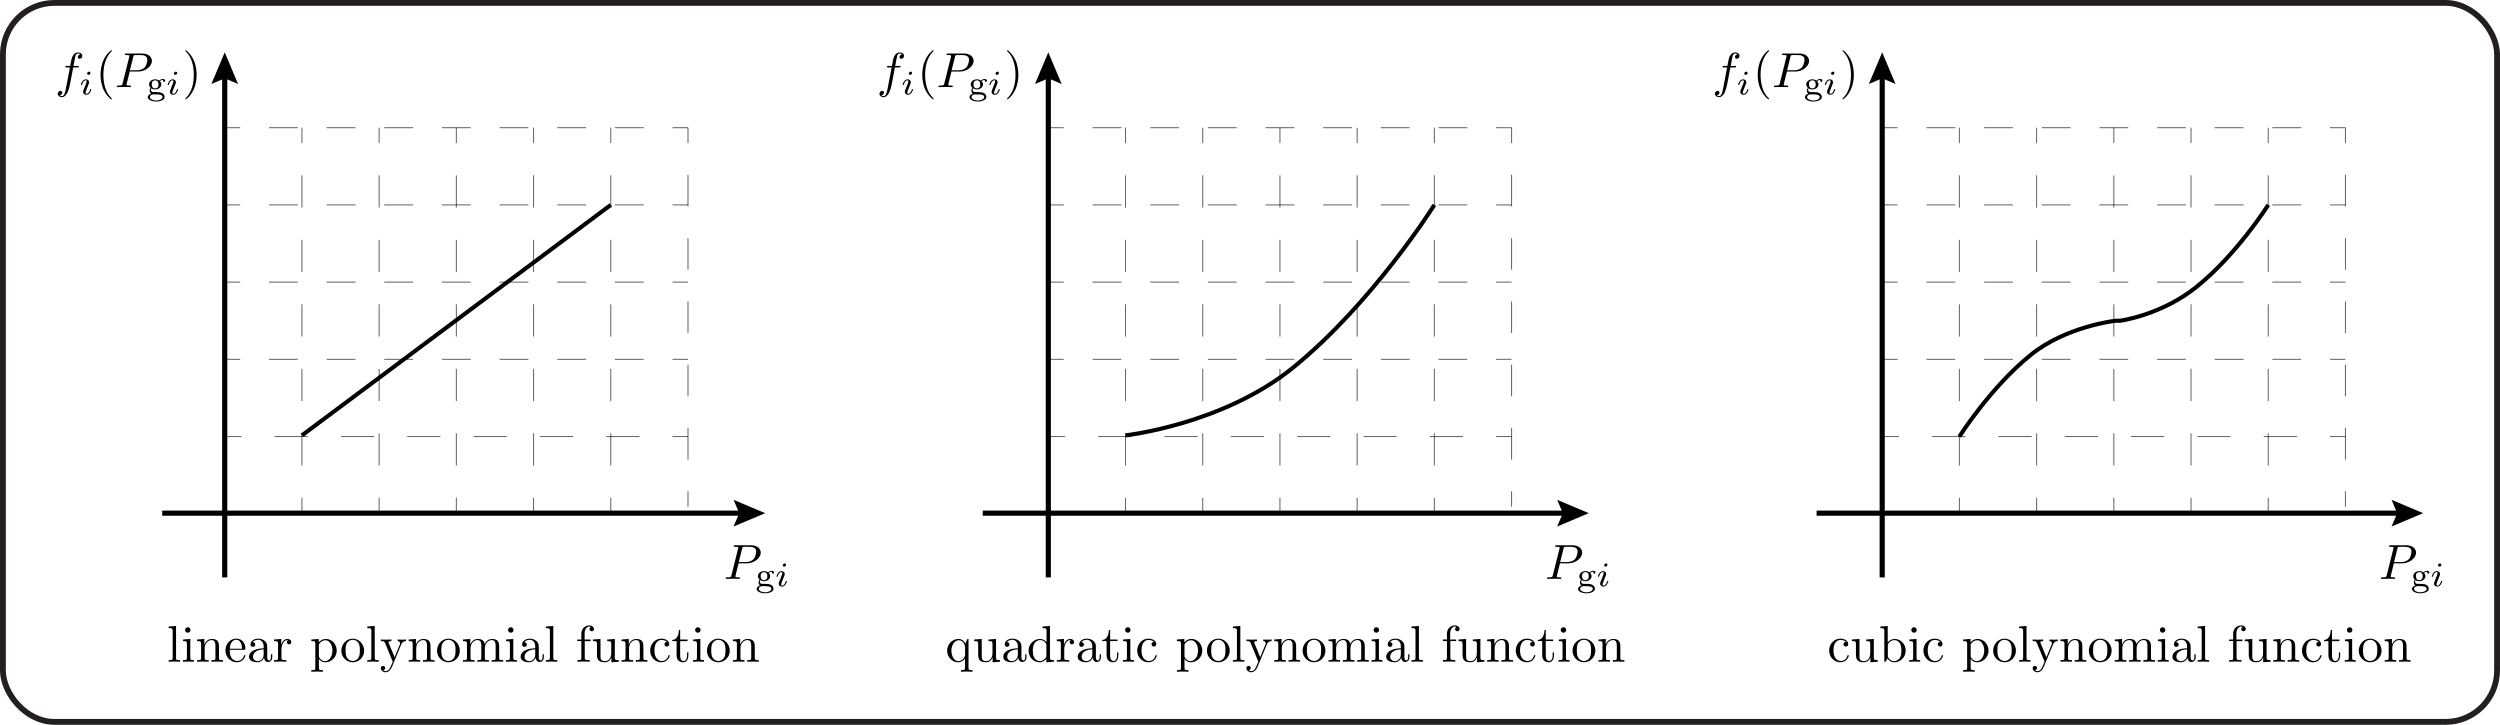 <?xml version="1.0" encoding="UTF-8"?>
<svg id="Layer_1" data-name="Layer 1" xmlns="http://www.w3.org/2000/svg" viewBox="0 0 242.84 70.405">
  <defs>
    <style>
      .cls-1 {
        stroke-dasharray: 0 0 2.8 2.8;
      }

      .cls-1, .cls-2, .cls-3, .cls-4, .cls-5, .cls-6, .cls-7, .cls-8, .cls-9, .cls-10, .cls-11, .cls-12, .cls-13 {
        fill: none;
      }

      .cls-1, .cls-2, .cls-3, .cls-4, .cls-6, .cls-7, .cls-8, .cls-9, .cls-10, .cls-11, .cls-12, .cls-13 {
        stroke: #000;
        stroke-miterlimit: 10;
      }

      .cls-1, .cls-2, .cls-4, .cls-6, .cls-7, .cls-8, .cls-9, .cls-10, .cls-11, .cls-12 {
        stroke-width: .1px;
      }

      .cls-14 {
        opacity: .6;
      }

      .cls-2 {
        stroke-dasharray: 0 0 2.8 2.8;
      }

      .cls-3 {
        stroke-width: .4px;
      }

      .cls-4 {
        stroke-dasharray: 0 0 2.8 2.8;
      }

      .cls-5 {
        stroke: #231f20;
        stroke-miterlimit: 2;
        stroke-width: .567px;
      }

      .cls-7 {
        stroke-dasharray: 0 0 3.132 3.132;
      }

      .cls-8 {
        stroke-dasharray: 0 0 3.221 3.221;
      }

      .cls-9 {
        stroke-dasharray: 0 0 3.074 3.074;
      }

      .cls-10 {
        stroke-dasharray: 0 0 3.131 3.131;
      }

      .cls-11 {
        stroke-dasharray: 0 0 3.131 3.131;
      }

      .cls-12 {
        stroke-dasharray: 0 0 2.8 2.8;
      }

      .cls-13 {
        stroke-width: .5px;
      }
    </style>
  </defs>
  <rect class="cls-5" x=".283" y=".283" width="242.273" height="69.838" rx="5" ry="5"/>
  <g>
    <line class="cls-13" x1="21.829" y1="56.088" x2="21.829" y2="7.175"/>
    <polygon points="23.125 8.158 21.829 7.607 20.532 8.158 21.829 5.085 23.125 8.158"/>
  </g>
  <g>
    <line class="cls-13" x1="15.758" y1="49.847" x2="72.239" y2="49.847"/>
    <polygon points="71.256 51.143 71.807 49.847 71.256 48.551 74.328 49.847 71.256 51.143"/>
  </g>
  <g class="cls-14">
    <g>
      <line class="cls-6" x1="21.828" y1="34.904" x2="23.328" y2="34.904"/>
      <line class="cls-12" x1="26.128" y1="34.904" x2="63.928" y2="34.904"/>
      <line class="cls-6" x1="65.328" y1="34.904" x2="66.828" y2="34.904"/>
    </g>
  </g>
  <g class="cls-14">
    <g>
      <line class="cls-6" x1="21.829" y1="19.904" x2="23.329" y2="19.904"/>
      <line class="cls-2" x1="26.129" y1="19.904" x2="63.928" y2="19.904"/>
      <line class="cls-6" x1="65.328" y1="19.904" x2="66.828" y2="19.904"/>
    </g>
  </g>
  <g class="cls-14">
    <g>
      <line class="cls-6" x1="21.957" y1="42.404" x2="23.457" y2="42.404"/>
      <line class="cls-8" x1="26.678" y1="42.404" x2="63.718" y2="42.404"/>
      <line class="cls-6" x1="65.328" y1="42.404" x2="66.828" y2="42.404"/>
    </g>
  </g>
  <g class="cls-14">
    <g>
      <line class="cls-6" x1="21.829" y1="27.404" x2="23.329" y2="27.404"/>
      <line class="cls-4" x1="26.129" y1="27.404" x2="63.928" y2="27.404"/>
      <line class="cls-6" x1="65.328" y1="27.404" x2="66.828" y2="27.404"/>
    </g>
  </g>
  <g class="cls-14">
    <g>
      <line class="cls-6" x1="21.829" y1="12.404" x2="23.329" y2="12.404"/>
      <line class="cls-2" x1="26.129" y1="12.404" x2="63.928" y2="12.404"/>
      <line class="cls-6" x1="65.328" y1="12.404" x2="66.828" y2="12.404"/>
    </g>
  </g>
  <g class="cls-14">
    <g>
      <line class="cls-6" x1="29.328" y1="49.848" x2="29.328" y2="48.348"/>
      <line class="cls-10" x1="29.328" y1="45.216" x2="29.328" y2="15.47"/>
      <line class="cls-6" x1="29.328" y1="13.904" x2="29.328" y2="12.404"/>
    </g>
  </g>
  <g class="cls-14">
    <g>
      <line class="cls-6" x1="36.828" y1="49.851" x2="36.828" y2="48.351"/>
      <line class="cls-7" x1="36.828" y1="45.219" x2="36.828" y2="15.47"/>
      <line class="cls-6" x1="36.828" y1="13.904" x2="36.828" y2="12.404"/>
    </g>
  </g>
  <g class="cls-14">
    <g>
      <line class="cls-6" x1="44.328" y1="49.848" x2="44.328" y2="48.348"/>
      <line class="cls-11" x1="44.328" y1="45.217" x2="44.328" y2="15.47"/>
      <line class="cls-6" x1="44.328" y1="13.904" x2="44.328" y2="12.404"/>
    </g>
  </g>
  <g class="cls-14">
    <g>
      <line class="cls-6" x1="51.828" y1="49.851" x2="51.828" y2="48.351"/>
      <line class="cls-7" x1="51.828" y1="45.219" x2="51.828" y2="15.47"/>
      <line class="cls-6" x1="51.828" y1="13.904" x2="51.828" y2="12.404"/>
    </g>
  </g>
  <g class="cls-14">
    <g>
      <line class="cls-6" x1="59.328" y1="49.851" x2="59.328" y2="48.351"/>
      <line class="cls-7" x1="59.328" y1="45.219" x2="59.328" y2="15.47"/>
      <line class="cls-6" x1="59.328" y1="13.904" x2="59.328" y2="12.404"/>
    </g>
  </g>
  <g class="cls-14">
    <g>
      <line class="cls-6" x1="66.828" y1="49.221" x2="66.828" y2="47.721"/>
      <line class="cls-9" x1="66.828" y1="44.647" x2="66.828" y2="15.441"/>
      <line class="cls-6" x1="66.828" y1="13.904" x2="66.828" y2="12.404"/>
    </g>
  </g>
  <g>
    <path d="m75.883,56.018c.084-.207.104-.257.104-.334,0-.09-.03-.117-.083-.117-.124,0-.271.12-.357.407-.011.037-.014.054-.061.054-.01,0-.057,0-.057-.043,0-.057.153-.511.484-.511.184,0,.317.127.317.284,0,.033-.01.073-.02.107-.014.04-.134.344-.164.424-.037.087-.073.177-.107.267-.029.074-.053.137-.053.214,0,.074.017.117.083.117.131,0,.277-.137.354-.404.014-.037.017-.057.063-.057.01,0,.054,0,.054.043,0,.05-.147.511-.481.511-.184,0-.317-.127-.317-.284,0-.057.017-.097.03-.141l.21-.538Zm.284-.976c-.09,0-.134-.07-.134-.127,0-.097.097-.184.188-.184.094,0,.134.073.134.127,0,.09-.091.184-.188.184Z"/>
    <path d="m73.804,56.489c0,.097.061.197.167.221.027.003.147.003.221.003.324,0,.521,0,.719.104.184.1.224.281.224.381,0,.268-.395.434-.818.434-.451,0-.819-.183-.819-.427,0-.174.174-.284.324-.334-.13-.097-.14-.254-.14-.297,0-.13.073-.241.1-.271-.094-.087-.16-.207-.16-.337,0-.261.251-.491.595-.491.147,0,.287.047.388.12.157-.144.338-.154.388-.154.134,0,.197.094.197.17,0,.077-.061.11-.107.11-.057,0-.106-.04-.106-.107,0-.053.017-.067.03-.08-.057,0-.188.003-.338.11.08.087.141.19.141.321,0,.261-.251.491-.595.491-.194,0-.314-.074-.364-.104-.021.027-.044.053-.044.137Zm.218.448c-.214.003-.321.147-.321.264,0,.174.265.331.615.331s.614-.154.614-.331c0-.264-.417-.264-.715-.264h-.193Zm.451-.698c.066-.087.066-.221.066-.274,0-.07,0-.391-.327-.391-.12,0-.211.06-.258.117-.066.087-.066.22-.066.274,0,.07,0,.391.327.391.12,0,.211-.061.258-.117Z"/>
    <path d="m71.447,55.914c-.005.029-.014.053-.014.082,0,.086.134.086.311.086.091,0,.134,0,.134.052,0,.096-.062.096-.096.096-.1,0-.206-.01-.311-.01-.1,0-.205-.004-.306-.004-.134,0-.473.014-.606.014-.014,0-.072,0-.072-.057,0-.091.053-.091.134-.091.377,0,.387-.038.435-.225l.64-2.564c.014-.058.019-.072.019-.091,0-.053-.029-.067-.105-.077-.058-.005-.144-.009-.206-.009-.095,0-.138,0-.138-.058,0-.091.052-.091.143-.091h1.548c.625,0,.94.354.94.721,0,.535-.664,1.032-1.342,1.032h-.812l-.296,1.194Zm.315-1.318h.673c.211,0,.497-.038.736-.253.186-.172.281-.583.281-.769,0-.33-.253-.458-.649-.458h-.458c-.206,0-.215.014-.259.181l-.324,1.299Z"/>
  </g>
  <line class="cls-3" x1="29.328" y1="42.291" x2="59.328" y2="19.904"/>
  <path class="cls-3" d="m139.328,19.904s-5.976,9.532-13.759,15.831c-6.804,5.506-16.241,6.556-16.241,6.556"/>
  <g>
    <line class="cls-13" x1="101.829" y1="56.088" x2="101.829" y2="7.175"/>
    <polygon points="103.125 8.158 101.829 7.607 100.532 8.158 101.829 5.085 103.125 8.158"/>
  </g>
  <g>
    <line class="cls-13" x1="95.459" y1="49.847" x2="152.239" y2="49.847"/>
    <polygon points="151.256 51.143 151.807 49.847 151.256 48.551 154.328 49.847 151.256 51.143"/>
  </g>
  <g class="cls-14">
    <g>
      <line class="cls-6" x1="101.828" y1="34.904" x2="103.328" y2="34.904"/>
      <line class="cls-12" x1="106.128" y1="34.904" x2="143.928" y2="34.904"/>
      <line class="cls-6" x1="145.328" y1="34.904" x2="146.828" y2="34.904"/>
    </g>
  </g>
  <g class="cls-14">
    <g>
      <line class="cls-6" x1="101.829" y1="19.904" x2="103.329" y2="19.904"/>
      <line class="cls-2" x1="106.129" y1="19.904" x2="143.928" y2="19.904"/>
      <line class="cls-6" x1="145.328" y1="19.904" x2="146.828" y2="19.904"/>
    </g>
  </g>
  <g class="cls-14">
    <g>
      <line class="cls-6" x1="101.957" y1="42.404" x2="103.457" y2="42.404"/>
      <line class="cls-8" x1="106.678" y1="42.404" x2="143.718" y2="42.404"/>
      <line class="cls-6" x1="145.328" y1="42.404" x2="146.828" y2="42.404"/>
    </g>
  </g>
  <g class="cls-14">
    <g>
      <line class="cls-6" x1="101.829" y1="27.404" x2="103.329" y2="27.404"/>
      <line class="cls-1" x1="106.129" y1="27.404" x2="143.928" y2="27.404"/>
      <line class="cls-6" x1="145.328" y1="27.404" x2="146.828" y2="27.404"/>
    </g>
  </g>
  <g class="cls-14">
    <g>
      <line class="cls-6" x1="101.829" y1="12.404" x2="103.329" y2="12.404"/>
      <line class="cls-2" x1="106.129" y1="12.404" x2="143.928" y2="12.404"/>
      <line class="cls-6" x1="145.328" y1="12.404" x2="146.828" y2="12.404"/>
    </g>
  </g>
  <g class="cls-14">
    <g>
      <line class="cls-6" x1="109.328" y1="49.848" x2="109.328" y2="48.348"/>
      <line class="cls-10" x1="109.328" y1="45.216" x2="109.328" y2="15.47"/>
      <line class="cls-6" x1="109.328" y1="13.904" x2="109.328" y2="12.404"/>
    </g>
  </g>
  <g class="cls-14">
    <g>
      <line class="cls-6" x1="116.828" y1="49.851" x2="116.828" y2="48.351"/>
      <line class="cls-7" x1="116.828" y1="45.219" x2="116.828" y2="15.47"/>
      <line class="cls-6" x1="116.828" y1="13.904" x2="116.828" y2="12.404"/>
    </g>
  </g>
  <g class="cls-14">
    <g>
      <line class="cls-6" x1="124.328" y1="49.848" x2="124.328" y2="48.348"/>
      <line class="cls-11" x1="124.328" y1="45.217" x2="124.328" y2="15.47"/>
      <line class="cls-6" x1="124.328" y1="13.904" x2="124.328" y2="12.404"/>
    </g>
  </g>
  <g class="cls-14">
    <g>
      <line class="cls-6" x1="131.828" y1="49.851" x2="131.828" y2="48.351"/>
      <line class="cls-7" x1="131.828" y1="45.219" x2="131.828" y2="15.47"/>
      <line class="cls-6" x1="131.828" y1="13.904" x2="131.828" y2="12.404"/>
    </g>
  </g>
  <g class="cls-14">
    <g>
      <line class="cls-6" x1="139.328" y1="49.851" x2="139.328" y2="48.351"/>
      <line class="cls-7" x1="139.328" y1="45.219" x2="139.328" y2="15.47"/>
      <line class="cls-6" x1="139.328" y1="13.904" x2="139.328" y2="12.404"/>
    </g>
  </g>
  <g class="cls-14">
    <g>
      <line class="cls-6" x1="146.828" y1="49.221" x2="146.828" y2="47.721"/>
      <line class="cls-9" x1="146.828" y1="44.647" x2="146.828" y2="15.441"/>
      <line class="cls-6" x1="146.828" y1="13.904" x2="146.828" y2="12.404"/>
    </g>
  </g>
  <g>
    <path d="m155.67,56.018c.084-.207.104-.257.104-.334,0-.09-.03-.117-.083-.117-.124,0-.271.12-.357.407-.011.037-.014.054-.061.054-.01,0-.057,0-.057-.043,0-.057.153-.511.484-.511.184,0,.317.127.317.284,0,.033-.01.073-.02.107-.014.04-.134.344-.164.424-.037.087-.073.177-.107.267-.029.074-.053.137-.053.214,0,.074.017.117.083.117.131,0,.277-.137.354-.404.014-.037.017-.057.063-.057.01,0,.054,0,.054.043,0,.05-.147.511-.481.511-.184,0-.317-.127-.317-.284,0-.057.017-.097.03-.141l.21-.538Zm.284-.976c-.09,0-.134-.07-.134-.127,0-.097.097-.184.188-.184.094,0,.134.073.134.127,0,.09-.091.184-.188.184Z"/>
    <path d="m153.591,56.489c0,.097.061.197.167.221.027.003.147.003.221.003.324,0,.521,0,.719.104.184.1.224.281.224.381,0,.268-.395.434-.818.434-.451,0-.819-.183-.819-.427,0-.174.174-.284.324-.334-.13-.097-.14-.254-.14-.297,0-.13.073-.241.1-.271-.094-.087-.16-.207-.16-.337,0-.261.251-.491.595-.491.147,0,.287.047.388.12.157-.144.338-.154.388-.154.134,0,.197.094.197.17,0,.077-.061.11-.107.11-.057,0-.106-.04-.106-.107,0-.053.017-.067.03-.08-.057,0-.188.003-.338.11.08.087.141.19.141.321,0,.261-.251.491-.595.491-.194,0-.314-.074-.364-.104-.021.027-.044.053-.044.137Zm.218.448c-.214.003-.321.147-.321.264,0,.174.265.331.615.331s.614-.154.614-.331c0-.264-.417-.264-.715-.264h-.193Zm.451-.698c.066-.087.066-.221.066-.274,0-.07,0-.391-.327-.391-.12,0-.211.06-.258.117-.066.087-.066.22-.066.274,0,.07,0,.391.327.391.12,0,.211-.061.258-.117Z"/>
    <path d="m151.234,55.914c-.005.029-.015.053-.015.082,0,.086.134.086.311.086.091,0,.134,0,.134.052,0,.096-.062.096-.096.096-.101,0-.205-.01-.311-.01-.101,0-.205-.004-.306-.004-.134,0-.473.014-.606.014-.015,0-.071,0-.071-.057,0-.091.052-.091.134-.091.377,0,.387-.038.435-.225l.64-2.564c.015-.058.02-.072.02-.091,0-.053-.029-.067-.105-.077-.058-.005-.144-.009-.205-.009-.096,0-.139,0-.139-.058,0-.091.053-.091.144-.091h1.547c.626,0,.941.354.941.721,0,.535-.664,1.032-1.343,1.032h-.812l-.296,1.194Zm.314-1.318h.674c.21,0,.497-.038.735-.253.187-.172.282-.583.282-.769,0-.33-.253-.458-.649-.458h-.459c-.205,0-.215.014-.258.181l-.325,1.299Z"/>
  </g>
  <g>
    <line class="cls-13" x1="182.829" y1="56.088" x2="182.829" y2="7.175"/>
    <polygon points="184.125 8.158 182.829 7.607 181.532 8.158 182.829 5.085 184.125 8.158"/>
  </g>
  <g>
    <line class="cls-13" x1="176.459" y1="49.847" x2="233.287" y2="49.847"/>
    <polygon points="232.304 51.143 232.854 49.847 232.304 48.551 235.376 49.847 232.304 51.143"/>
  </g>
  <g class="cls-14">
    <g>
      <line class="cls-6" x1="182.829" y1="34.904" x2="184.329" y2="34.904"/>
      <line class="cls-12" x1="187.128" y1="34.904" x2="224.928" y2="34.904"/>
      <line class="cls-6" x1="226.328" y1="34.904" x2="227.828" y2="34.904"/>
    </g>
  </g>
  <g class="cls-14">
    <g>
      <line class="cls-6" x1="182.829" y1="19.904" x2="184.329" y2="19.904"/>
      <line class="cls-2" x1="187.128" y1="19.904" x2="224.928" y2="19.904"/>
      <line class="cls-6" x1="226.328" y1="19.904" x2="227.828" y2="19.904"/>
    </g>
  </g>
  <g class="cls-14">
    <g>
      <line class="cls-6" x1="182.957" y1="42.404" x2="184.457" y2="42.404"/>
      <line class="cls-8" x1="187.678" y1="42.404" x2="224.718" y2="42.404"/>
      <line class="cls-6" x1="226.328" y1="42.404" x2="227.828" y2="42.404"/>
    </g>
  </g>
  <g class="cls-14">
    <g>
      <line class="cls-6" x1="182.829" y1="27.404" x2="184.329" y2="27.404"/>
      <line class="cls-1" x1="187.129" y1="27.404" x2="224.928" y2="27.404"/>
      <line class="cls-6" x1="226.328" y1="27.404" x2="227.828" y2="27.404"/>
    </g>
  </g>
  <g class="cls-14">
    <g>
      <line class="cls-6" x1="182.829" y1="12.404" x2="184.329" y2="12.404"/>
      <line class="cls-2" x1="187.128" y1="12.404" x2="224.928" y2="12.404"/>
      <line class="cls-6" x1="226.328" y1="12.404" x2="227.828" y2="12.404"/>
    </g>
  </g>
  <g class="cls-14">
    <g>
      <line class="cls-6" x1="190.328" y1="49.848" x2="190.328" y2="48.348"/>
      <line class="cls-10" x1="190.328" y1="45.216" x2="190.328" y2="15.47"/>
      <line class="cls-6" x1="190.328" y1="13.904" x2="190.328" y2="12.404"/>
    </g>
  </g>
  <g class="cls-14">
    <g>
      <line class="cls-6" x1="197.828" y1="49.851" x2="197.828" y2="48.351"/>
      <line class="cls-7" x1="197.828" y1="45.219" x2="197.828" y2="15.47"/>
      <line class="cls-6" x1="197.828" y1="13.904" x2="197.828" y2="12.404"/>
    </g>
  </g>
  <g class="cls-14">
    <g>
      <line class="cls-6" x1="205.328" y1="49.848" x2="205.328" y2="48.348"/>
      <line class="cls-11" x1="205.328" y1="45.217" x2="205.328" y2="15.47"/>
      <line class="cls-6" x1="205.328" y1="13.904" x2="205.328" y2="12.404"/>
    </g>
  </g>
  <g class="cls-14">
    <g>
      <line class="cls-6" x1="212.828" y1="49.851" x2="212.828" y2="48.351"/>
      <line class="cls-7" x1="212.828" y1="45.219" x2="212.828" y2="15.47"/>
      <line class="cls-6" x1="212.828" y1="13.904" x2="212.828" y2="12.404"/>
    </g>
  </g>
  <g class="cls-14">
    <g>
      <line class="cls-6" x1="220.328" y1="49.851" x2="220.328" y2="48.351"/>
      <line class="cls-7" x1="220.328" y1="45.219" x2="220.328" y2="15.47"/>
      <line class="cls-6" x1="220.328" y1="13.904" x2="220.328" y2="12.404"/>
    </g>
  </g>
  <g class="cls-14">
    <g>
      <line class="cls-6" x1="227.828" y1="49.221" x2="227.828" y2="47.721"/>
      <line class="cls-9" x1="227.828" y1="44.647" x2="227.828" y2="15.441"/>
      <line class="cls-6" x1="227.828" y1="13.904" x2="227.828" y2="12.404"/>
    </g>
  </g>
  <g>
    <path d="m236.67,56.018c.084-.207.104-.257.104-.334,0-.09-.03-.117-.083-.117-.124,0-.271.12-.357.407-.011.037-.014.054-.061.054-.01,0-.057,0-.057-.043,0-.057.153-.511.484-.511.184,0,.317.127.317.284,0,.033-.01.073-.02.107-.014.04-.134.344-.164.424-.037.087-.073.177-.107.267-.029.074-.053.137-.053.214,0,.074.017.117.083.117.131,0,.277-.137.354-.404.014-.037.017-.057.063-.057.01,0,.054,0,.054.043,0,.05-.147.511-.481.511-.184,0-.317-.127-.317-.284,0-.057.017-.097.03-.141l.21-.538Zm.284-.976c-.09,0-.134-.07-.134-.127,0-.097.097-.184.188-.184.094,0,.134.073.134.127,0,.09-.091.184-.188.184Z"/>
    <path d="m234.591,56.489c0,.097.061.197.167.221.027.003.147.003.221.003.324,0,.521,0,.719.104.184.1.224.281.224.381,0,.268-.395.434-.818.434-.451,0-.819-.183-.819-.427,0-.174.174-.284.324-.334-.13-.097-.14-.254-.14-.297,0-.13.073-.241.1-.271-.094-.087-.16-.207-.16-.337,0-.261.251-.491.595-.491.147,0,.287.047.388.12.157-.144.338-.154.388-.154.134,0,.197.094.197.17,0,.077-.061.11-.107.11-.057,0-.106-.04-.106-.107,0-.053.017-.067.03-.08-.057,0-.188.003-.338.11.08.087.141.19.141.321,0,.261-.251.491-.595.491-.194,0-.314-.074-.364-.104-.021.027-.044.053-.044.137Zm.218.448c-.214.003-.321.147-.321.264,0,.174.265.331.615.331s.614-.154.614-.331c0-.264-.417-.264-.715-.264h-.193Zm.451-.698c.066-.087.066-.221.066-.274,0-.07,0-.391-.327-.391-.12,0-.211.06-.258.117-.066.087-.066.22-.066.274,0,.07,0,.391.327.391.12,0,.211-.061.258-.117Z"/>
    <path d="m232.234,55.914c-.005.029-.015.053-.015.082,0,.086.134.086.311.086.091,0,.134,0,.134.052,0,.096-.062.096-.096.096-.101,0-.205-.01-.311-.01-.101,0-.205-.004-.306-.004-.134,0-.473.014-.606.014-.015,0-.071,0-.071-.057,0-.091.052-.091.134-.091.377,0,.387-.038.435-.225l.64-2.564c.015-.058.02-.072.02-.091,0-.053-.029-.067-.105-.077-.058-.005-.144-.009-.205-.009-.096,0-.139,0-.139-.058,0-.091.053-.091.144-.091h1.547c.626,0,.941.354.941.721,0,.535-.664,1.032-1.343,1.032h-.812l-.296,1.194Zm.314-1.318h.674c.21,0,.497-.038.735-.253.187-.172.282-.583.282-.769,0-.33-.253-.458-.649-.458h-.459c-.205,0-.215.014-.258.181l-.325,1.299Z"/>
  </g>
  <path class="cls-3" d="m220.328,19.904s-3.022,4.79-6.959,7.955c-3.441,2.767-7.42,3.295-7.42,3.295h-.448s-4.773.528-8.214,3.295c-3.937,3.165-6.959,7.955-6.959,7.955"/>
  <g>
    <path d="m18.8,8.723c-.281.606-.711.932-.759.932-.029,0-.048-.02-.048-.048,0-.015,0-.023.062-.081.593-.602.77-1.442.77-2.259,0-.999-.272-1.758-.74-2.23-.091-.086-.091-.096-.091-.11,0-.028.019-.048.048-.048.048,0,.458.311.745.898.263.539.314,1.117.314,1.49,0,.4-.057.931-.301,1.456Z"/>
    <path d="m16.74,8.248c.084-.207.104-.257.104-.334,0-.09-.03-.116-.083-.116-.124,0-.271.12-.357.407-.011.037-.014.054-.061.054-.01,0-.057,0-.057-.044,0-.057.153-.511.484-.511.184,0,.317.127.317.284,0,.033-.01.073-.02.106-.014.04-.134.345-.164.425-.037.087-.073.177-.107.267-.029.074-.053.138-.053.214,0,.074.017.117.083.117.131,0,.277-.137.354-.404.014-.037.017-.057.063-.057.01,0,.054,0,.054.043,0,.051-.147.512-.481.512-.184,0-.317-.127-.317-.284,0-.057.017-.097.03-.141l.21-.538Zm.284-.976c-.09,0-.134-.07-.134-.127,0-.097.097-.184.188-.184.094,0,.134.073.134.127,0,.09-.091.184-.188.184Z"/>
    <path d="m14.66,8.72c0,.097.061.197.167.221.027.003.147.003.221.003.324,0,.521,0,.719.104.184.101.224.281.224.381,0,.268-.395.435-.818.435-.451,0-.819-.184-.819-.428,0-.174.174-.284.324-.334-.13-.097-.14-.254-.14-.298,0-.13.073-.24.1-.271-.094-.087-.16-.207-.16-.337,0-.261.251-.491.595-.491.147,0,.287.047.388.12.157-.144.338-.154.388-.154.134,0,.197.094.197.171s-.061.11-.107.11c-.057,0-.106-.04-.106-.107,0-.053.017-.066.03-.08-.057,0-.188.004-.338.11.08.087.141.19.141.321,0,.261-.251.491-.595.491-.194,0-.314-.074-.364-.104-.021.026-.044.053-.044.137Zm.218.447c-.214.004-.321.147-.321.265,0,.174.265.331.615.331s.614-.154.614-.331c0-.265-.417-.265-.715-.265h-.193Zm.451-.698c.066-.087.066-.221.066-.273,0-.07,0-.392-.327-.392-.12,0-.211.061-.258.117-.066.087-.066.221-.066.274,0,.07,0,.391.327.391.12,0,.211-.061.258-.117Z"/>
    <path d="m12.304,8.145c-.005.029-.015.053-.015.082,0,.086.134.086.311.086.091,0,.134,0,.134.052,0,.096-.062.096-.096.096-.101,0-.205-.01-.311-.01-.101,0-.205-.004-.306-.004-.134,0-.473.014-.606.014-.015,0-.071,0-.071-.057,0-.091.052-.091.134-.091.377,0,.387-.038.435-.225l.64-2.564c.015-.058.02-.072.02-.091,0-.053-.029-.067-.105-.077-.058-.005-.144-.009-.205-.009-.096,0-.139,0-.139-.058,0-.091.053-.091.144-.091h1.547c.626,0,.941.354.941.721,0,.535-.664,1.032-1.343,1.032h-.812l-.296,1.193Zm.314-1.317h.674c.21,0,.497-.038.735-.254.187-.172.282-.582.282-.769,0-.329-.254-.458-.649-.458h-.459c-.205,0-.215.014-.258.181l-.325,1.3Z"/>
    <path d="m10.826,9.654c-.048,0-.459-.311-.745-.898-.263-.539-.315-1.117-.315-1.489,0-.401.058-.932.301-1.457.282-.606.712-.932.76-.932.028,0,.048.015.048.048,0,.015,0,.024-.062.081-.587.598-.769,1.429-.769,2.26,0,.73.152,1.633.75,2.234.081.082.081.091.081.105,0,.033-.02.048-.048.048Z"/>
    <path d="m8.312,8.248c.084-.207.104-.257.104-.334,0-.09-.03-.116-.083-.116-.124,0-.271.12-.357.407-.011.037-.014.054-.061.054-.01,0-.057,0-.057-.044,0-.057.153-.511.484-.511.184,0,.317.127.317.284,0,.033-.01.073-.02.106-.014.04-.134.345-.164.425-.037.087-.073.177-.107.267-.029.074-.053.138-.053.214,0,.074.017.117.083.117.131,0,.277-.137.354-.404.014-.037.017-.057.063-.057.01,0,.054,0,.054.043,0,.051-.147.512-.481.512-.184,0-.317-.127-.317-.284,0-.057.017-.097.03-.141l.21-.538Zm.284-.976c-.09,0-.134-.07-.134-.127,0-.097.097-.184.188-.184.094,0,.134.073.134.127,0,.09-.091.184-.188.184Z"/>
    <path d="m6.825,8.064c-.004.034-.114.611-.267.912-.086.182-.277.464-.54.464-.196,0-.406-.115-.406-.33,0-.181.139-.286.263-.286.091,0,.177.058.177.167,0,.071-.043.244-.263.258.091.086.21.086.229.086.248,0,.329-.435.415-.897l.358-1.887h-.315c-.091,0-.134,0-.134-.058,0-.091.053-.091.144-.091h.33c.114-.602.129-.649.157-.749.144-.474.444-.56.606-.56.196,0,.416.11.416.33,0,.182-.139.286-.263.286-.091,0-.177-.057-.177-.167,0-.071.048-.238.258-.258-.091-.086-.215-.086-.234-.086-.101,0-.182.071-.225.162-.028.058-.096.396-.114.497l-.101.544h.396c.081,0,.129,0,.129.053,0,.096-.048.096-.144.096h-.41l-.287,1.514Z"/>
  </g>
  <g>
    <path d="m98.618,8.723c-.281.606-.711.932-.759.932-.029,0-.048-.02-.048-.048,0-.015,0-.023.062-.081.593-.602.77-1.442.77-2.259,0-.999-.272-1.758-.74-2.23-.091-.086-.091-.096-.091-.11,0-.028.019-.048.048-.048.048,0,.458.311.745.898.263.539.314,1.117.314,1.49,0,.4-.057.931-.301,1.456Z"/>
    <path d="m96.558,8.248c.084-.207.104-.257.104-.334,0-.09-.03-.116-.083-.116-.124,0-.271.12-.357.407-.011.037-.014.054-.061.054-.01,0-.057,0-.057-.044,0-.057.153-.511.484-.511.184,0,.317.127.317.284,0,.033-.01.073-.02.106-.014.04-.134.345-.164.425-.037.087-.073.177-.107.267-.029.074-.053.138-.053.214,0,.074.017.117.083.117.131,0,.277-.137.354-.404.014-.037.017-.057.063-.057.01,0,.054,0,.054.043,0,.051-.147.512-.481.512-.184,0-.317-.127-.317-.284,0-.057.017-.097.03-.141l.21-.538Zm.284-.976c-.09,0-.134-.07-.134-.127,0-.097.097-.184.188-.184.094,0,.134.073.134.127,0,.09-.091.184-.188.184Z"/>
    <path d="m94.478,8.72c0,.097.061.197.167.221.027.003.147.003.221.003.324,0,.521,0,.719.104.184.101.224.281.224.381,0,.268-.395.435-.818.435-.451,0-.819-.184-.819-.428,0-.174.174-.284.324-.334-.13-.097-.14-.254-.14-.298,0-.13.073-.24.1-.271-.094-.087-.16-.207-.16-.337,0-.261.251-.491.595-.491.147,0,.287.047.388.12.157-.144.338-.154.388-.154.134,0,.197.094.197.171s-.061.11-.107.11c-.057,0-.106-.04-.106-.107,0-.053.017-.066.03-.08-.057,0-.188.004-.338.11.08.087.141.19.141.321,0,.261-.251.491-.595.491-.194,0-.314-.074-.364-.104-.021.026-.044.053-.044.137Zm.218.447c-.214.004-.321.147-.321.265,0,.174.265.331.615.331s.614-.154.614-.331c0-.265-.417-.265-.715-.265h-.193Zm.451-.698c.066-.087.066-.221.066-.273,0-.07,0-.392-.327-.392-.12,0-.211.061-.258.117-.066.087-.066.221-.066.274,0,.07,0,.391.327.391.12,0,.211-.061.258-.117Z"/>
    <path d="m92.122,8.145c-.005.029-.015.053-.015.082,0,.086.134.086.311.086.091,0,.134,0,.134.052,0,.096-.062.096-.096.096-.101,0-.205-.01-.311-.01-.101,0-.205-.004-.306-.004-.134,0-.473.014-.606.014-.015,0-.071,0-.071-.057,0-.091.052-.091.134-.091.377,0,.387-.038.435-.225l.64-2.564c.015-.058.02-.072.02-.091,0-.053-.029-.067-.105-.077-.058-.005-.144-.009-.205-.009-.096,0-.139,0-.139-.058,0-.091.053-.091.144-.091h1.547c.626,0,.941.354.941.721,0,.535-.664,1.032-1.343,1.032h-.812l-.296,1.193Zm.314-1.317h.674c.21,0,.497-.038.735-.254.187-.172.282-.582.282-.769,0-.329-.254-.458-.649-.458h-.459c-.205,0-.215.014-.258.181l-.325,1.3Z"/>
    <path d="m90.644,9.654c-.048,0-.459-.311-.745-.898-.263-.539-.315-1.117-.315-1.489,0-.401.058-.932.301-1.457.282-.606.712-.932.76-.932.028,0,.048.015.048.048,0,.015,0,.024-.062.081-.587.598-.769,1.429-.769,2.26,0,.73.152,1.633.75,2.234.081.082.081.091.081.105,0,.033-.02.048-.048.048Z"/>
    <path d="m88.13,8.248c.084-.207.104-.257.104-.334,0-.09-.03-.116-.083-.116-.124,0-.271.12-.357.407-.011.037-.014.054-.061.054-.01,0-.057,0-.057-.044,0-.057.153-.511.484-.511.184,0,.317.127.317.284,0,.033-.01.073-.02.106-.014.04-.134.345-.164.425-.037.087-.073.177-.107.267-.029.074-.053.138-.053.214,0,.074.017.117.083.117.131,0,.277-.137.354-.404.014-.037.017-.057.063-.057.01,0,.054,0,.054.043,0,.051-.147.512-.481.512-.184,0-.317-.127-.317-.284,0-.057.017-.097.03-.141l.21-.538Zm.284-.976c-.09,0-.134-.07-.134-.127,0-.097.097-.184.188-.184.094,0,.134.073.134.127,0,.09-.091.184-.188.184Z"/>
    <path d="m86.643,8.064c-.004.034-.114.611-.267.912-.086.182-.277.464-.54.464-.196,0-.406-.115-.406-.33,0-.181.139-.286.263-.286.091,0,.177.058.177.167,0,.071-.043.244-.263.258.091.086.21.086.229.086.248,0,.329-.435.415-.897l.358-1.887h-.315c-.091,0-.134,0-.134-.058,0-.091.053-.091.144-.091h.33c.114-.602.129-.649.157-.749.144-.474.444-.56.606-.56.196,0,.416.11.416.33,0,.182-.139.286-.263.286-.091,0-.177-.057-.177-.167,0-.071.048-.238.258-.258-.091-.086-.215-.086-.234-.086-.101,0-.182.071-.225.162-.028.058-.096.396-.114.497l-.101.544h.396c.081,0,.129,0,.129.053,0,.096-.048.096-.144.096h-.41l-.287,1.514Z"/>
  </g>
  <g>
    <path d="m179.772,8.723c-.281.606-.711.932-.759.932-.029,0-.048-.02-.048-.048,0-.015,0-.023.062-.081.593-.602.77-1.442.77-2.259,0-.999-.272-1.758-.74-2.23-.091-.086-.091-.096-.091-.11,0-.028.019-.048.048-.048.048,0,.458.311.745.898.263.539.314,1.117.314,1.49,0,.4-.057.931-.301,1.456Z"/>
    <path d="m177.712,8.248c.084-.207.104-.257.104-.334,0-.09-.03-.116-.083-.116-.124,0-.271.12-.357.407-.011.037-.014.054-.061.054-.01,0-.057,0-.057-.044,0-.057.153-.511.484-.511.184,0,.317.127.317.284,0,.033-.01.073-.02.106-.014.04-.134.345-.164.425-.037.087-.073.177-.107.267-.029.074-.053.138-.053.214,0,.074.017.117.083.117.131,0,.277-.137.354-.404.014-.037.017-.057.063-.057.01,0,.054,0,.054.043,0,.051-.147.512-.481.512-.184,0-.317-.127-.317-.284,0-.057.017-.097.03-.141l.21-.538Zm.284-.976c-.09,0-.134-.07-.134-.127,0-.097.097-.184.188-.184.094,0,.134.073.134.127,0,.09-.091.184-.188.184Z"/>
    <path d="m175.632,8.72c0,.097.061.197.167.221.027.003.147.003.221.003.324,0,.521,0,.719.104.184.101.224.281.224.381,0,.268-.395.435-.818.435-.451,0-.819-.184-.819-.428,0-.174.174-.284.324-.334-.13-.097-.14-.254-.14-.298,0-.13.073-.24.1-.271-.094-.087-.16-.207-.16-.337,0-.261.251-.491.595-.491.147,0,.287.047.388.12.157-.144.338-.154.388-.154.134,0,.197.094.197.171s-.061.11-.107.11c-.057,0-.106-.04-.106-.107,0-.053.017-.066.03-.08-.057,0-.188.004-.338.11.08.087.141.19.141.321,0,.261-.251.491-.595.491-.194,0-.314-.074-.364-.104-.021.026-.044.053-.044.137Zm.218.447c-.214.004-.321.147-.321.265,0,.174.265.331.615.331s.614-.154.614-.331c0-.265-.417-.265-.715-.265h-.193Zm.451-.698c.066-.087.066-.221.066-.273,0-.07,0-.392-.327-.392-.12,0-.211.061-.258.117-.066.087-.066.221-.066.274,0,.07,0,.391.327.391.12,0,.211-.061.258-.117Z"/>
    <path d="m173.276,8.145c-.005.029-.015.053-.015.082,0,.086.134.086.311.086.091,0,.134,0,.134.052,0,.096-.062.096-.096.096-.101,0-.205-.01-.311-.01-.101,0-.205-.004-.306-.004-.134,0-.473.014-.606.014-.015,0-.071,0-.071-.057,0-.091.052-.091.134-.091.377,0,.387-.038.435-.225l.64-2.564c.015-.058.02-.072.02-.091,0-.053-.029-.067-.105-.077-.058-.005-.144-.009-.205-.009-.096,0-.139,0-.139-.058,0-.091.053-.091.144-.091h1.547c.626,0,.941.354.941.721,0,.535-.664,1.032-1.343,1.032h-.812l-.296,1.193Zm.314-1.317h.674c.21,0,.497-.038.735-.254.187-.172.282-.582.282-.769,0-.329-.254-.458-.649-.458h-.459c-.205,0-.215.014-.258.181l-.325,1.3Z"/>
    <path d="m171.798,9.654c-.048,0-.459-.311-.745-.898-.263-.539-.315-1.117-.315-1.489,0-.401.058-.932.301-1.457.282-.606.712-.932.76-.932.028,0,.048.015.048.048,0,.015,0,.024-.062.081-.587.598-.769,1.429-.769,2.26,0,.73.152,1.633.75,2.234.081.082.081.091.081.105,0,.033-.02.048-.048.048Z"/>
    <path d="m169.284,8.248c.084-.207.104-.257.104-.334,0-.09-.03-.116-.083-.116-.124,0-.271.12-.357.407-.011.037-.014.054-.061.054-.01,0-.057,0-.057-.044,0-.057.153-.511.484-.511.184,0,.317.127.317.284,0,.033-.01.073-.02.106-.014.04-.134.345-.164.425-.037.087-.073.177-.107.267-.029.074-.053.138-.053.214,0,.074.017.117.083.117.131,0,.277-.137.354-.404.014-.037.017-.057.063-.057.01,0,.054,0,.054.043,0,.051-.147.512-.481.512-.184,0-.317-.127-.317-.284,0-.057.017-.097.03-.141l.21-.538Zm.284-.976c-.09,0-.134-.07-.134-.127,0-.097.097-.184.188-.184.094,0,.134.073.134.127,0,.09-.091.184-.188.184Z"/>
    <path d="m167.797,8.064c-.004.034-.114.611-.267.912-.086.182-.277.464-.54.464-.196,0-.406-.115-.406-.33,0-.181.139-.286.263-.286.091,0,.177.058.177.167,0,.071-.043.244-.263.258.091.086.21.086.229.086.248,0,.329-.435.415-.897l.358-1.887h-.315c-.091,0-.134,0-.134-.058,0-.091.053-.091.144-.091h.33c.114-.602.129-.649.157-.749.144-.474.444-.56.606-.56.196,0,.416.11.416.33,0,.182-.139.286-.263.286-.091,0-.177-.057-.177-.167,0-.071.048-.238.258-.258-.091-.086-.215-.086-.234-.086-.101,0-.182.071-.225.162-.028.058-.096.396-.114.497l-.101.544h.396c.081,0,.129,0,.129.053,0,.096-.048.096-.144.096h-.41l-.287,1.514Z"/>
  </g>
  <g>
    <path d="m93.067,64.331c-.581,0-1.066-.505-1.066-1.131,0-.65.525-1.136,1.106-1.136.4,0,.605.315.67.455l.19-.455h.11v2.803c0,.225.055.225.391.225v.155c-.176-.005-.431-.015-.566-.015-.13,0-.39.01-.561.015v-.155c.336,0,.391,0,.391-.225v-.896c-.11.146-.315.36-.665.36Zm.069-2.142c-.37,0-.721.415-.721,1.011,0,.575.306,1.021.671,1.021.235,0,.396-.136.461-.206.109-.119.2-.26.2-.42v-.706c0-.265-.211-.7-.611-.7Z"/>
    <path d="m95.776,64.331c-.761,0-.761-.455-.761-.846v-.751c0-.445,0-.46-.39-.46v-.155l.735-.055v1.661c0,.261.021.496.44.496.365,0,.605-.341.605-.776v-.891c0-.245-.04-.28-.391-.28v-.155l.736-.055v1.776c0,.245.04.28.391.28v.155l-.721.055v-.45c-.146.311-.366.45-.646.45Z"/>
    <path d="m98.251,64.331c-.315,0-.801-.125-.801-.53,0-.22.125-.48.5-.65.315-.15.666-.165.921-.181v-.185c0-.445-.285-.641-.53-.641-.16,0-.405.055-.54.23.229.005.255.17.255.229,0,.13-.09.23-.23.23-.13,0-.229-.085-.229-.235,0-.33.345-.565.755-.565.24,0,.491.08.687.275.18.185.18.38.18.591v1.001c0,.024.021.25.186.25.055,0,.18-.03.18-.32v-.28h.125v.28c0,.405-.305.476-.41.476-.235,0-.37-.211-.391-.41-.095.234-.325.435-.655.435Zm-.415-.535c0,.25.205.426.45.426.225,0,.585-.171.585-.646v-.501c-.825.03-1.035.445-1.035.721Z"/>
    <path d="m100.971,64.331c-.57,0-1.061-.495-1.061-1.131,0-.646.525-1.136,1.116-1.136.271,0,.485.13.631.311v-1.082c0-.245-.04-.279-.391-.279v-.155l.721-.056v3.038c0,.245.04.28.391.28v.155l-.736.055v-.33c-.125.16-.351.33-.671.33Zm.616-1.856c-.155-.226-.365-.301-.541-.301-.27,0-.46.166-.565.32-.145.226-.155.526-.155.711,0,.205.016.49.146.696.12.189.3.32.525.32.215,0,.44-.11.591-.351.055-.085.055-.096.055-.186v-1.025c0-.091,0-.101-.055-.186Z"/>
    <path d="m103.966,62.064c.216,0,.371.145.371.305s-.125.221-.216.221c-.109,0-.215-.075-.215-.215,0-.131.1-.19.115-.195-.01-.006-.021-.006-.056-.006-.38,0-.59.446-.59.941v.771c0,.181.01.235.38.235h.105v.155c-.2-.015-.436-.015-.636-.015-.141,0-.375.01-.57.015v-.155c.335,0,.39,0,.39-.225v-1.342c0-.245-.04-.28-.39-.28v-.155l.695-.055v.551c.07-.216.25-.551.615-.551Z"/>
    <path d="m105.481,64.331c-.315,0-.801-.125-.801-.53,0-.22.125-.48.5-.65.315-.15.666-.165.921-.181v-.185c0-.445-.285-.641-.53-.641-.16,0-.405.055-.54.23.229.005.255.17.255.229,0,.13-.09.23-.23.23-.13,0-.229-.085-.229-.235,0-.33.345-.565.755-.565.24,0,.491.08.687.275.18.185.18.38.18.591v1.001c0,.024.021.25.186.25.055,0,.18-.03.18-.32v-.28h.125v.28c0,.405-.305.476-.41.476-.235,0-.37-.211-.391-.41-.095.234-.325.435-.655.435Zm-.415-.535c0,.25.205.426.45.426.225,0,.585-.171.585-.646v-.501c-.825.03-1.035.445-1.035.721Z"/>
    <path d="m107.835,63.666c0,.085,0,.54.336.54.185,0,.335-.19.335-.561v-.275h.125v.286c0,.32-.14.675-.495.675-.181,0-.646-.06-.646-.675v-1.382h-.426v-.11c.49-.02.641-.556.646-.966h.125v.921h.716v.155h-.716v1.392Z"/>
    <path d="m109.795,63.901c0,.194.021.22.351.22v.155c-.17-.005-.346-.015-.521-.015-.12,0-.391.01-.551.015v-.155c.336,0,.391,0,.391-.225v-1.347c0-.245-.045-.275-.37-.275v-.155l.7-.055v1.837Zm-.245-2.442c-.155,0-.265-.131-.265-.266,0-.13.109-.266.265-.266.141,0,.266.105.266.266s-.125.266-.266.266Z"/>
    <path d="m111.586,64.206c.186,0,.511-.06.655-.525.011-.03.021-.05.065-.05.015,0,.065,0,.065.05s-.16.65-.831.65c-.581,0-1.076-.495-1.076-1.136,0-.621.46-1.161,1.086-1.161.386,0,.766.195.766.535,0,.15-.1.235-.23.235-.14,0-.229-.1-.229-.23,0-.064.029-.215.235-.229-.176-.181-.491-.186-.536-.186-.265,0-.676.21-.676,1.026,0,.806.44,1.021.706,1.021Z"/>
    <path d="m115.742,62.064c.561,0,1.046.495,1.046,1.131,0,.646-.521,1.136-1.116,1.136-.381,0-.591-.27-.615-.35v.886c0,.225.055.225.39.225v.155c-.175-.005-.43-.015-.565-.015-.13,0-.391.01-.561.015v-.155c.336,0,.391,0,.391-.225v-2.343c0-.22-.035-.25-.391-.25v-.155l.721-.055v.33c.101-.11.311-.33.701-.33Zm-.616,1.852c.136.205.325.306.525.306.371,0,.721-.421.721-1.026,0-.565-.305-1.006-.67-1.006-.256,0-.501.145-.646.4v1.116c0,.1,0,.104.069.21Z"/>
    <path d="m118.341,64.331c-.586,0-1.106-.48-1.106-1.126,0-.625.485-1.171,1.111-1.171.605,0,1.106.53,1.106,1.171,0,.636-.506,1.126-1.111,1.126Zm.585-.495c.11-.221.11-.49.11-.671,0-.19,0-.48-.13-.695-.13-.216-.346-.325-.565-.325-.2,0-.436.104-.57.335-.12.221-.12.49-.12.686,0,.181,0,.485.125.706.135.23.355.335.57.335.25,0,.471-.145.58-.37Z"/>
    <path d="m120.481,63.896c0,.225.055.225.391.225v.155c-.186-.005-.431-.015-.556-.015s-.391.01-.556.015v-.155c.335,0,.391,0,.391-.225v-2.604c0-.245-.04-.279-.391-.279v-.155l.721-.056v3.094Z"/>
    <path d="m122.176,64.731c-.12.286-.326.571-.641.571-.251,0-.461-.181-.461-.406,0-.149.11-.215.21-.215.115,0,.211.08.211.21,0,.08-.04.19-.195.211.095.09.21.09.235.09.32,0,.46-.346.57-.621.03-.064.1-.229.125-.295l-.751-1.827c-.07-.175-.165-.175-.405-.175v-.155c.15.01.351.016.485.016.085,0,.416-.011.546-.016v.155c-.096,0-.28,0-.28.13,0,.021.01.04.03.09l.555,1.347.506-1.231c.025-.06.03-.069.03-.12,0-.125-.08-.21-.235-.215v-.155c.11.005.346.016.436.016.115,0,.26-.006.375-.016v.155c-.08,0-.335.005-.465.32l-.881,2.137Z"/>
    <path d="m123.775,62.274v-.155l.706-.055v.525c.14-.311.375-.525.74-.525.291,0,.456.1.525.185.155.181.155.336.155.767v.955c.005.15.131.15.391.15v.155c-.17-.005-.431-.015-.561-.015-.135,0-.391.01-.565.015v-.155c.335,0,.391,0,.391-.225v-1.167c0-.285-.056-.556-.371-.556-.32,0-.675.281-.675.801v.922c0,.225.055.225.39.225v.155c-.17-.005-.43-.015-.561-.015-.135,0-.39.01-.565.015v-.155c.336,0,.391,0,.391-.225v-1.342c0-.245-.04-.28-.391-.28Z"/>
    <path d="m127.636,64.331c-.586,0-1.106-.48-1.106-1.126,0-.625.485-1.171,1.111-1.171.605,0,1.106.53,1.106,1.171,0,.636-.506,1.126-1.111,1.126Zm.585-.495c.11-.221.11-.49.11-.671,0-.19,0-.48-.13-.695-.13-.216-.346-.325-.565-.325-.2,0-.436.104-.57.335-.12.221-.12.49-.12.686,0,.181,0,.485.125.706.135.23.355.335.57.335.25,0,.471-.145.58-.37Z"/>
    <path d="m129.05,62.274v-.155l.705-.055v.525c.141-.311.376-.525.741-.525.225,0,.596.055.665.49.086-.19.306-.49.727-.49.29,0,.455.1.525.185.155.181.155.336.155.767v.955c.005.15.13.15.39.15v.155c-.17-.005-.43-.015-.561-.015-.135,0-.39.01-.565.015v-.155c.336,0,.391,0,.391-.225v-1.167c0-.285-.055-.556-.37-.556-.32,0-.676.281-.676.801v.922c0,.225.055.225.391.225v.155c-.171-.005-.431-.015-.561-.015-.136,0-.391.01-.566.015v-.155c.336,0,.391,0,.391-.225v-1.167c0-.285-.055-.556-.37-.556-.32,0-.676.281-.676.801v.922c0,.225.055.225.391.225v.155c-.17-.005-.431-.015-.561-.015-.136,0-.391.01-.565.015v-.155c.335,0,.39,0,.39-.225v-1.342c0-.245-.04-.28-.39-.28Z"/>
    <path d="m133.941,63.901c0,.194.02.22.351.22v.155c-.171-.005-.346-.015-.521-.015-.12,0-.391.01-.551.015v-.155c.335,0,.391,0,.391-.225v-1.347c0-.245-.046-.275-.371-.275v-.155l.701-.055v1.837Zm-.245-2.442c-.155,0-.266-.131-.266-.266,0-.13.11-.266.266-.266.14,0,.265.105.265.266s-.125.266-.265.266Z"/>
    <path d="m135.451,64.331c-.315,0-.801-.125-.801-.53,0-.22.125-.48.5-.65.315-.15.666-.165.921-.181v-.185c0-.445-.285-.641-.53-.641-.16,0-.405.055-.54.23.229.005.255.17.255.229,0,.13-.09.23-.23.23-.13,0-.229-.085-.229-.235,0-.33.345-.565.755-.565.24,0,.491.08.687.275.18.185.18.38.18.591v1.001c0,.024.021.25.186.25.055,0,.18-.03.18-.32v-.28h.125v.28c0,.405-.305.476-.41.476-.235,0-.37-.211-.391-.41-.095.234-.325.435-.655.435Zm-.415-.535c0,.25.205.426.45.426.225,0,.585-.171.585-.646v-.501c-.825.03-1.035.445-1.035.721Z"/>
    <path d="m137.826,63.896c0,.225.055.225.391.225v.155c-.186-.005-.431-.015-.556-.015s-.391.01-.556.015v-.155c.335,0,.391,0,.391-.225v-2.604c0-.245-.04-.279-.391-.279v-.155l.721-.056v3.094Z"/>
    <path d="m141.451,62.119v.155h-.57v1.611c0,.181.01.235.38.235h.105v.155c-.2-.015-.436-.015-.636-.015-.14,0-.375.01-.57.015v-.155c.335,0,.391,0,.391-.225v-1.622h-.396v-.155h.396v-.575c0-.53.425-.796.775-.796.266,0,.45.165.45.351,0,.12-.075.22-.22.22-.136,0-.216-.1-.216-.215,0-.125.091-.19.15-.211-.075-.034-.15-.034-.165-.034-.22,0-.46.24-.46.681v.58h.585Z"/>
    <path d="m142.826,64.331c-.761,0-.761-.455-.761-.846v-.751c0-.445,0-.46-.39-.46v-.155l.735-.055v1.661c0,.261.021.496.44.496.365,0,.605-.341.605-.776v-.891c0-.245-.04-.28-.391-.28v-.155l.736-.055v1.776c0,.245.04.28.391.28v.155l-.721.055v-.45c-.146.311-.366.45-.646.45Z"/>
    <path d="m144.45,62.274v-.155l.706-.055v.525c.14-.311.375-.525.74-.525.291,0,.456.1.525.185.155.181.155.336.155.767v.955c.005.15.131.15.391.15v.155c-.17-.005-.431-.015-.561-.015-.135,0-.391.01-.565.015v-.155c.335,0,.391,0,.391-.225v-1.167c0-.285-.056-.556-.371-.556-.32,0-.675.281-.675.801v.922c0,.225.055.225.39.225v.155c-.17-.005-.43-.015-.561-.015-.135,0-.39.01-.565.015v-.155c.336,0,.391,0,.391-.225v-1.342c0-.245-.04-.28-.391-.28Z"/>
    <path d="m148.356,64.206c.186,0,.511-.06.655-.525.011-.03.021-.05.065-.05.015,0,.065,0,.065.05s-.16.65-.831.65c-.581,0-1.076-.495-1.076-1.136,0-.621.46-1.161,1.086-1.161.386,0,.766.195.766.535,0,.15-.1.235-.23.235-.14,0-.229-.1-.229-.23,0-.064.029-.215.235-.229-.176-.181-.491-.186-.536-.186-.265,0-.676.21-.676,1.026,0,.806.44,1.021.706,1.021Z"/>
    <path d="m150.15,63.666c0,.085,0,.54.336.54.185,0,.335-.19.335-.561v-.275h.125v.286c0,.32-.14.675-.495.675-.181,0-.646-.06-.646-.675v-1.382h-.426v-.11c.49-.02.641-.556.646-.966h.125v.921h.716v.155h-.716v1.392Z"/>
    <path d="m152.11,63.901c0,.194.021.22.351.22v.155c-.17-.005-.346-.015-.521-.015-.12,0-.391.01-.551.015v-.155c.336,0,.391,0,.391-.225v-1.347c0-.245-.045-.275-.37-.275v-.155l.7-.055v1.837Zm-.245-2.442c-.155,0-.265-.131-.265-.266,0-.13.109-.266.265-.266.141,0,.266.105.266.266s-.125.266-.266.266Z"/>
    <path d="m153.856,64.331c-.586,0-1.106-.48-1.106-1.126,0-.625.485-1.171,1.111-1.171.605,0,1.106.53,1.106,1.171,0,.636-.506,1.126-1.111,1.126Zm.585-.495c.11-.221.11-.49.11-.671,0-.19,0-.48-.13-.695-.13-.216-.346-.325-.565-.325-.2,0-.436.104-.57.335-.12.221-.12.49-.12.686,0,.181,0,.485.125.706.135.23.355.335.57.335.25,0,.471-.145.58-.37Z"/>
    <path d="m155.27,62.274v-.155l.705-.055v.525c.141-.311.376-.525.741-.525.29,0,.455.1.525.185.155.181.155.336.155.767v.955c.005.15.13.15.391.15v.155c-.171-.005-.431-.015-.561-.015-.136,0-.391.01-.566.015v-.155c.336,0,.391,0,.391-.225v-1.167c0-.285-.055-.556-.37-.556-.32,0-.676.281-.676.801v.922c0,.225.055.225.391.225v.155c-.17-.005-.431-.015-.561-.015-.136,0-.391.01-.565.015v-.155c.335,0,.39,0,.39-.225v-1.342c0-.245-.04-.28-.39-.28Z"/>
  </g>
  <g>
    <path d="m178.8,64.207c.186,0,.511-.06.655-.525.011-.03.021-.05.065-.05.015,0,.065,0,.065.05s-.16.65-.831.65c-.581,0-1.076-.495-1.076-1.136,0-.621.46-1.161,1.086-1.161.386,0,.766.195.766.535,0,.15-.1.235-.23.235-.14,0-.229-.1-.229-.23,0-.064.029-.215.235-.229-.176-.181-.491-.186-.536-.186-.265,0-.676.21-.676,1.026,0,.806.44,1.021.706,1.021Z"/>
    <path d="m181.04,64.332c-.761,0-.761-.455-.761-.846v-.751c0-.445,0-.46-.39-.46v-.155l.735-.055v1.661c0,.261.021.496.44.496.365,0,.605-.341.605-.776v-.891c0-.245-.04-.28-.391-.28v-.155l.736-.055v1.776c0,.245.04.28.391.28v.155l-.721.055v-.45c-.146.311-.366.45-.646.45Z"/>
    <path d="m184.05,62.065c.571,0,1.062.495,1.062,1.131,0,.646-.521,1.136-1.116,1.136-.37,0-.581-.25-.655-.365-.136.235-.176.306-.181.311h-.125v-2.983c0-.245-.04-.279-.391-.279v-.155l.721-.056v1.587c.08-.09.296-.325.686-.325Zm-.601,1.852c.12.186.301.306.525.306.271,0,.461-.165.566-.32.145-.226.154-.526.154-.711,0-.205-.015-.49-.145-.696-.12-.189-.301-.32-.525-.32-.12,0-.396.041-.591.32-.055.08-.055.086-.055.181v1.031c0,.09,0,.104.069.21Z"/>
    <path d="m186.165,63.902c0,.194.021.22.351.22v.155c-.17-.005-.346-.015-.521-.015-.12,0-.391.01-.551.015v-.155c.336,0,.391,0,.391-.225v-1.347c0-.245-.045-.275-.37-.275v-.155l.7-.055v1.837Zm-.245-2.442c-.155,0-.265-.131-.265-.266,0-.13.109-.266.265-.266.141,0,.266.105.266.266s-.125.266-.266.266Z"/>
    <path d="m187.955,64.207c.186,0,.511-.06.656-.525.01-.03.02-.05.064-.05.016,0,.065,0,.065.05s-.16.65-.831.65c-.58,0-1.076-.495-1.076-1.136,0-.621.461-1.161,1.087-1.161.385,0,.766.195.766.535,0,.15-.101.235-.23.235-.141,0-.23-.1-.23-.23,0-.064.03-.215.235-.229-.175-.181-.49-.186-.535-.186-.266,0-.676.21-.676,1.026,0,.806.44,1.021.705,1.021Z"/>
    <path d="m192.11,62.065c.561,0,1.046.495,1.046,1.131,0,.646-.521,1.136-1.116,1.136-.38,0-.59-.27-.615-.35v.886c0,.225.055.225.391.225v.155c-.176-.005-.431-.015-.565-.015-.131,0-.391.01-.561.015v-.155c.335,0,.39,0,.39-.225v-2.343c0-.22-.034-.25-.39-.25v-.155l.721-.055v.33c.1-.11.31-.33.7-.33Zm-.615,1.852c.135.205.325.306.525.306.37,0,.721-.421.721-1.026,0-.565-.306-1.006-.671-1.006-.255,0-.5.145-.646.4v1.116c0,.1,0,.104.07.21Z"/>
    <path d="m194.71,64.332c-.585,0-1.105-.48-1.105-1.126,0-.625.485-1.171,1.11-1.171.606,0,1.106.53,1.106,1.171,0,.636-.506,1.126-1.111,1.126Zm.586-.495c.11-.221.11-.49.11-.671,0-.19,0-.48-.131-.695-.13-.216-.345-.325-.565-.325-.2,0-.436.104-.57.335-.12.221-.12.49-.12.686,0,.181,0,.485.125.706.136.23.355.335.57.335.251,0,.471-.145.581-.37Z"/>
    <path d="m196.849,63.897c0,.225.056.225.391.225v.155c-.186-.005-.431-.015-.556-.015s-.391.01-.556.015v-.155c.336,0,.391,0,.391-.225v-2.604c0-.245-.04-.279-.391-.279v-.155l.721-.056v3.094Z"/>
    <path d="m198.546,64.732c-.12.286-.326.571-.641.571-.251,0-.461-.181-.461-.406,0-.149.11-.215.21-.215.115,0,.211.08.211.21,0,.08-.04.19-.195.211.095.09.21.09.235.09.32,0,.46-.346.57-.621.03-.064.1-.229.125-.295l-.751-1.827c-.07-.175-.165-.175-.405-.175v-.155c.15.01.351.016.485.016.085,0,.416-.011.546-.016v.155c-.096,0-.28,0-.28.13,0,.021.01.04.03.09l.555,1.347.506-1.231c.025-.06.03-.069.03-.12,0-.125-.08-.21-.235-.215v-.155c.11.005.346.016.436.016.115,0,.26-.006.375-.016v.155c-.08,0-.335.005-.465.32l-.881,2.137Z"/>
    <path d="m200.144,62.275v-.155l.705-.055v.525c.141-.311.376-.525.741-.525.29,0,.455.1.525.185.155.181.155.336.155.767v.955c.005.15.13.15.391.15v.155c-.171-.005-.431-.015-.561-.015-.136,0-.391.01-.566.015v-.155c.336,0,.391,0,.391-.225v-1.167c0-.285-.055-.556-.37-.556-.32,0-.676.281-.676.801v.922c0,.225.055.225.391.225v.155c-.17-.005-.431-.015-.561-.015-.136,0-.391.01-.565.015v-.155c.335,0,.39,0,.39-.225v-1.342c0-.245-.04-.28-.39-.28Z"/>
    <path d="m204.005,64.332c-.585,0-1.105-.48-1.105-1.126,0-.625.485-1.171,1.11-1.171.606,0,1.106.53,1.106,1.171,0,.636-.506,1.126-1.111,1.126Zm.586-.495c.11-.221.11-.49.11-.671,0-.19,0-.48-.131-.695-.13-.216-.345-.325-.565-.325-.2,0-.436.104-.57.335-.12.221-.12.49-.12.686,0,.181,0,.485.125.706.136.23.355.335.57.335.251,0,.471-.145.581-.37Z"/>
    <path d="m205.419,62.275v-.155l.706-.055v.525c.14-.311.375-.525.74-.525.226,0,.596.055.666.49.085-.19.306-.49.726-.49.29,0,.455.1.525.185.155.181.155.336.155.767v.955c.005.15.13.15.391.15v.155c-.17-.005-.431-.015-.561-.015-.136,0-.391.01-.565.015v-.155c.335,0,.39,0,.39-.225v-1.167c0-.285-.055-.556-.37-.556-.32,0-.676.281-.676.801v.922c0,.225.056.225.391.225v.155c-.17-.005-.431-.015-.561-.015-.135,0-.391.01-.565.015v-.155c.335,0,.391,0,.391-.225v-1.167c0-.285-.056-.556-.371-.556-.32,0-.675.281-.675.801v.922c0,.225.055.225.39.225v.155c-.17-.005-.43-.015-.561-.015-.135,0-.39.01-.565.015v-.155c.336,0,.391,0,.391-.225v-1.342c0-.245-.04-.28-.391-.28Z"/>
    <path d="m210.309,63.902c0,.194.021.22.351.22v.155c-.17-.005-.346-.015-.521-.015-.12,0-.391.01-.551.015v-.155c.336,0,.391,0,.391-.225v-1.347c0-.245-.045-.275-.37-.275v-.155l.7-.055v1.837Zm-.245-2.442c-.155,0-.265-.131-.265-.266,0-.13.109-.266.265-.266.141,0,.266.105.266.266s-.125.266-.266.266Z"/>
    <path d="m211.819,64.332c-.314,0-.801-.125-.801-.53,0-.22.126-.48.501-.65.315-.15.666-.165.921-.181v-.185c0-.445-.285-.641-.53-.641-.16,0-.405.055-.541.23.23.005.256.17.256.229,0,.13-.091.23-.23.23-.13,0-.23-.085-.23-.235,0-.33.346-.565.756-.565.24,0,.49.08.686.275.181.185.181.38.181.591v1.001c0,.024.02.25.185.25.056,0,.181-.03.181-.32v-.28h.125v.28c0,.405-.306.476-.41.476-.235,0-.371-.211-.391-.41-.096.234-.325.435-.656.435Zm-.415-.535c0,.25.205.426.45.426.226,0,.586-.171.586-.646v-.501c-.826.03-1.036.445-1.036.721Z"/>
    <path d="m214.194,63.897c0,.225.056.225.391.225v.155c-.186-.005-.431-.015-.556-.015s-.391.01-.556.015v-.155c.336,0,.391,0,.391-.225v-2.604c0-.245-.04-.279-.391-.279v-.155l.721-.056v3.094Z"/>
    <path d="m217.82,62.12v.155h-.57v1.611c0,.181.01.235.38.235h.105v.155c-.2-.015-.436-.015-.636-.015-.14,0-.375.01-.57.015v-.155c.335,0,.391,0,.391-.225v-1.622h-.396v-.155h.396v-.575c0-.53.425-.796.775-.796.266,0,.45.165.45.351,0,.12-.075.22-.22.22-.136,0-.216-.1-.216-.215,0-.125.091-.19.15-.211-.075-.034-.15-.034-.165-.034-.22,0-.46.24-.46.681v.58h.585Z"/>
    <path d="m219.195,64.332c-.761,0-.761-.455-.761-.846v-.751c0-.445,0-.46-.391-.46v-.155l.736-.055v1.661c0,.261.02.496.44.496.365,0,.605-.341.605-.776v-.891c0-.245-.04-.28-.391-.28v-.155l.735-.055v1.776c0,.245.04.28.391.28v.155l-.721.055v-.45c-.146.311-.365.45-.646.45Z"/>
    <path d="m220.819,62.275v-.155l.705-.055v.525c.141-.311.376-.525.741-.525.29,0,.455.1.525.185.155.181.155.336.155.767v.955c.005.15.13.15.391.15v.155c-.171-.005-.431-.015-.561-.015-.136,0-.391.01-.566.015v-.155c.336,0,.391,0,.391-.225v-1.167c0-.285-.055-.556-.37-.556-.32,0-.676.281-.676.801v.922c0,.225.055.225.391.225v.155c-.17-.005-.431-.015-.561-.015-.136,0-.391.01-.565.015v-.155c.335,0,.39,0,.39-.225v-1.342c0-.245-.04-.28-.39-.28Z"/>
    <path d="m224.724,64.207c.186,0,.511-.06.656-.525.01-.03.02-.05.064-.05.016,0,.065,0,.065.05s-.16.65-.831.65c-.58,0-1.076-.495-1.076-1.136,0-.621.461-1.161,1.087-1.161.385,0,.766.195.766.535,0,.15-.101.235-.23.235-.141,0-.23-.1-.23-.23,0-.064.03-.215.235-.229-.175-.181-.49-.186-.535-.186-.266,0-.676.21-.676,1.026,0,.806.44,1.021.705,1.021Z"/>
    <path d="m226.519,63.667c0,.085,0,.54.335.54.186,0,.336-.19.336-.561v-.275h.125v.286c0,.32-.141.675-.496.675-.18,0-.646-.06-.646-.675v-1.382h-.425v-.11c.49-.02.641-.556.646-.966h.125v.921h.716v.155h-.716v1.392Z"/>
    <path d="m228.479,63.902c0,.194.02.22.351.22v.155c-.171-.005-.346-.015-.521-.015-.12,0-.391.01-.551.015v-.155c.335,0,.391,0,.391-.225v-1.347c0-.245-.046-.275-.371-.275v-.155l.701-.055v1.837Zm-.245-2.442c-.155,0-.266-.131-.266-.266,0-.13.11-.266.266-.266.14,0,.265.105.265.266s-.125.266-.265.266Z"/>
    <path d="m230.224,64.332c-.585,0-1.105-.48-1.105-1.126,0-.625.485-1.171,1.11-1.171.606,0,1.106.53,1.106,1.171,0,.636-.506,1.126-1.111,1.126Zm.586-.495c.11-.221.11-.49.11-.671,0-.19,0-.48-.131-.695-.13-.216-.345-.325-.565-.325-.2,0-.436.104-.57.335-.12.221-.12.49-.12.686,0,.181,0,.485.125.706.136.23.355.335.57.335.251,0,.471-.145.581-.37Z"/>
    <path d="m231.638,62.275v-.155l.706-.055v.525c.14-.311.375-.525.74-.525.291,0,.456.1.525.185.155.181.155.336.155.767v.955c.005.15.131.15.391.15v.155c-.17-.005-.431-.015-.561-.015-.135,0-.391.01-.565.015v-.155c.335,0,.391,0,.391-.225v-1.167c0-.285-.056-.556-.371-.556-.32,0-.675.281-.675.801v.922c0,.225.055.225.39.225v.155c-.17-.005-.43-.015-.561-.015-.135,0-.39.01-.565.015v-.155c.336,0,.391,0,.391-.225v-1.342c0-.245-.04-.28-.391-.28Z"/>
  </g>
  <g>
    <path d="m17.101,63.897c0,.225.055.225.391.225v.155c-.185-.005-.431-.015-.556-.015s-.39.01-.556.015v-.155c.335,0,.391,0,.391-.225v-2.604c0-.245-.04-.279-.391-.279v-.155l.721-.056v3.094Z"/>
    <path d="m18.485,63.902c0,.194.02.22.351.22v.155c-.17-.005-.345-.015-.521-.015-.12,0-.391.01-.551.015v-.155c.335,0,.391,0,.391-.225v-1.347c0-.245-.045-.275-.371-.275v-.155l.701-.055v1.837Zm-.245-2.442c-.155,0-.265-.131-.265-.266,0-.13.11-.266.265-.266.14,0,.265.105.265.266s-.125.266-.265.266Z"/>
    <path d="m19.145,62.275v-.155l.706-.055v.525c.14-.311.375-.525.741-.525.291,0,.456.1.525.185.155.181.155.336.155.767v.955c.005.15.13.15.391.15v.155c-.17-.005-.431-.015-.561-.015-.135,0-.391.01-.565.015v-.155c.335,0,.39,0,.39-.225v-1.167c0-.285-.055-.556-.371-.556-.32,0-.675.281-.675.801v.922c0,.225.055.225.39.225v.155c-.17-.005-.43-.015-.561-.015-.135,0-.39.01-.565.015v-.155c.335,0,.391,0,.391-.225v-1.342c0-.245-.04-.28-.391-.28Z"/>
    <path d="m22.465,63.872c.115.186.315.335.565.335.05,0,.501,0,.676-.516.01-.04.02-.069.065-.069.025,0,.065.01.065.06,0,.095-.225.65-.836.65-.576,0-1.101-.485-1.101-1.155,0-.626.46-1.142,1.041-1.142.625,0,.896.485.896.981,0,.104-.015.104-.125.104h-1.396c0,.181,0,.511.15.751Zm1.041-.855c0-.195-.05-.871-.565-.871-.17,0-.591.125-.621.871h1.186Z"/>
    <path d="m24.991,64.332c-.315,0-.801-.125-.801-.53,0-.22.125-.48.5-.65.315-.15.666-.165.921-.181v-.185c0-.445-.285-.641-.53-.641-.16,0-.405.055-.541.23.23.005.255.17.255.229,0,.13-.09.23-.23.23-.13,0-.23-.085-.23-.235,0-.33.345-.565.755-.565.24,0,.491.08.686.275.18.185.18.38.18.591v1.001c0,.024.02.25.185.25.055,0,.18-.03.18-.32v-.28h.125v.28c0,.405-.305.476-.41.476-.235,0-.371-.211-.391-.41-.095.234-.325.435-.655.435Zm-.416-.535c0,.25.205.426.45.426.225,0,.585-.171.585-.646v-.501c-.826.03-1.036.445-1.036.721Z"/>
    <path d="m27.931,62.065c.215,0,.37.145.37.305s-.125.221-.215.221c-.11,0-.215-.075-.215-.215,0-.131.101-.19.115-.195-.01-.006-.02-.006-.055-.006-.381,0-.591.446-.591.941v.771c0,.181.01.235.38.235h.105v.155c-.2-.015-.436-.015-.636-.015-.14,0-.375.01-.57.015v-.155c.335,0,.391,0,.391-.225v-1.342c0-.245-.04-.28-.391-.28v-.155l.696-.055v.551c.07-.216.25-.551.616-.551Z"/>
    <path d="m31.661,62.065c.561,0,1.046.495,1.046,1.131,0,.646-.521,1.136-1.116,1.136-.381,0-.591-.27-.616-.35v.886c0,.225.055.225.39.225v.155c-.175-.005-.43-.015-.565-.015-.13,0-.391.01-.561.015v-.155c.335,0,.391,0,.391-.225v-2.343c0-.22-.035-.25-.391-.25v-.155l.721-.055v.33c.1-.11.311-.33.701-.33Zm-.616,1.852c.135.205.325.306.525.306.371,0,.721-.421.721-1.026,0-.565-.305-1.006-.67-1.006-.255,0-.5.145-.646.4v1.116c0,.1,0,.104.07.21Z"/>
    <path d="m34.261,64.332c-.585,0-1.106-.48-1.106-1.126,0-.625.485-1.171,1.111-1.171.605,0,1.106.53,1.106,1.171,0,.636-.505,1.126-1.111,1.126Zm.585-.495c.11-.221.11-.49.11-.671,0-.19,0-.48-.13-.695-.13-.216-.346-.325-.566-.325-.2,0-.435.104-.57.335-.12.221-.12.49-.12.686,0,.181,0,.485.125.706.135.23.355.335.571.335.25,0,.47-.145.58-.37Z"/>
    <path d="m36.4,63.897c0,.225.055.225.391.225v.155c-.185-.005-.431-.015-.556-.015s-.39.01-.556.015v-.155c.335,0,.391,0,.391-.225v-2.604c0-.245-.04-.279-.391-.279v-.155l.721-.056v3.094Z"/>
    <path d="m38.096,64.732c-.12.286-.326.571-.641.571-.25,0-.46-.181-.46-.406,0-.149.11-.215.21-.215.115,0,.21.08.21.21,0,.08-.04.19-.195.211.095.09.21.09.235.09.32,0,.46-.346.57-.621.03-.064.1-.229.125-.295l-.751-1.827c-.07-.175-.165-.175-.405-.175v-.155c.15.01.35.016.485.016.085,0,.416-.011.545-.016v.155c-.095,0-.28,0-.28.13,0,.021.01.04.03.09l.555,1.347.506-1.231c.025-.06.03-.069.03-.12,0-.125-.08-.21-.235-.215v-.155c.11.005.345.016.435.016.115,0,.26-.006.375-.016v.155c-.08,0-.335.005-.465.32l-.881,2.137Z"/>
    <path d="m39.695,62.275v-.155l.706-.055v.525c.14-.311.375-.525.741-.525.291,0,.456.1.525.185.155.181.155.336.155.767v.955c.005.15.13.15.391.15v.155c-.17-.005-.431-.015-.561-.015-.135,0-.391.01-.565.015v-.155c.335,0,.39,0,.39-.225v-1.167c0-.285-.055-.556-.371-.556-.32,0-.675.281-.675.801v.922c0,.225.055.225.39.225v.155c-.17-.005-.43-.015-.561-.015-.135,0-.39.01-.565.015v-.155c.335,0,.391,0,.391-.225v-1.342c0-.245-.04-.28-.391-.28Z"/>
    <path d="m43.556,64.332c-.585,0-1.106-.48-1.106-1.126,0-.625.485-1.171,1.111-1.171.605,0,1.106.53,1.106,1.171,0,.636-.505,1.126-1.111,1.126Zm.585-.495c.11-.221.11-.49.11-.671,0-.19,0-.48-.13-.695-.13-.216-.346-.325-.566-.325-.2,0-.435.104-.57.335-.12.221-.12.49-.12.686,0,.181,0,.485.125.706.135.23.355.335.571.335.25,0,.47-.145.58-.37Z"/>
    <path d="m44.97,62.275v-.155l.706-.055v.525c.14-.311.375-.525.741-.525.225,0,.596.055.666.49.085-.19.306-.49.726-.49.29,0,.456.1.525.185.155.181.155.336.155.767v.955c.005.15.13.15.39.15v.155c-.17-.005-.43-.015-.561-.015-.135,0-.39.01-.565.015v-.155c.335,0,.391,0,.391-.225v-1.167c0-.285-.055-.556-.371-.556-.32,0-.676.281-.676.801v.922c0,.225.055.225.391.225v.155c-.17-.005-.431-.015-.561-.015-.135,0-.391.01-.566.015v-.155c.335,0,.391,0,.391-.225v-1.167c0-.285-.055-.556-.37-.556-.32,0-.676.281-.676.801v.922c0,.225.055.225.39.225v.155c-.17-.005-.43-.015-.561-.015-.135,0-.39.01-.565.015v-.155c.335,0,.39,0,.39-.225v-1.342c0-.245-.04-.28-.39-.28Z"/>
    <path d="m49.86,63.902c0,.194.02.22.351.22v.155c-.17-.005-.345-.015-.521-.015-.12,0-.391.01-.551.015v-.155c.335,0,.391,0,.391-.225v-1.347c0-.245-.045-.275-.371-.275v-.155l.701-.055v1.837Zm-.245-2.442c-.155,0-.265-.131-.265-.266,0-.13.11-.266.265-.266.14,0,.265.105.265.266s-.125.266-.265.266Z"/>
    <path d="m51.371,64.332c-.315,0-.801-.125-.801-.53,0-.22.125-.48.5-.65.315-.15.666-.165.921-.181v-.185c0-.445-.285-.641-.53-.641-.16,0-.405.055-.541.23.23.005.255.17.255.229,0,.13-.09.23-.23.23-.13,0-.23-.085-.23-.235,0-.33.345-.565.755-.565.24,0,.491.08.686.275.18.185.18.38.18.591v1.001c0,.024.02.25.185.25.055,0,.18-.03.18-.32v-.28h.125v.28c0,.405-.305.476-.41.476-.235,0-.371-.211-.391-.41-.095.234-.325.435-.655.435Zm-.416-.535c0,.25.205.426.45.426.225,0,.585-.171.585-.646v-.501c-.826.03-1.036.445-1.036.721Z"/>
    <path d="m53.745,63.897c0,.225.055.225.391.225v.155c-.185-.005-.431-.015-.556-.015s-.39.01-.556.015v-.155c.335,0,.391,0,.391-.225v-2.604c0-.245-.04-.279-.391-.279v-.155l.721-.056v3.094Z"/>
    <path d="m57.371,62.12v.155h-.57v1.611c0,.181.01.235.38.235h.105v.155c-.2-.015-.436-.015-.636-.015-.14,0-.375.01-.57.015v-.155c.335,0,.39,0,.39-.225v-1.622h-.396v-.155h.396v-.575c0-.53.425-.796.776-.796.265,0,.45.165.45.351,0,.12-.075.22-.22.22-.135,0-.215-.1-.215-.215,0-.125.09-.19.15-.211-.075-.034-.15-.034-.165-.034-.22,0-.46.24-.46.681v.58h.585Z"/>
    <path d="m58.746,64.332c-.761,0-.761-.455-.761-.846v-.751c0-.445,0-.46-.391-.46v-.155l.736-.055v1.661c0,.261.02.496.44.496.365,0,.605-.341.605-.776v-.891c0-.245-.04-.28-.39-.28v-.155l.735-.055v1.776c0,.245.04.28.391.28v.155l-.721.055v-.45c-.146.311-.365.45-.646.45Z"/>
    <path d="m60.37,62.275v-.155l.706-.055v.525c.14-.311.375-.525.741-.525.291,0,.456.1.525.185.155.181.155.336.155.767v.955c.005.15.13.15.391.15v.155c-.17-.005-.431-.015-.561-.015-.135,0-.391.01-.565.015v-.155c.335,0,.39,0,.39-.225v-1.167c0-.285-.055-.556-.371-.556-.32,0-.675.281-.675.801v.922c0,.225.055.225.39.225v.155c-.17-.005-.43-.015-.561-.015-.135,0-.39.01-.565.015v-.155c.335,0,.391,0,.391-.225v-1.342c0-.245-.04-.28-.391-.28Z"/>
    <path d="m64.276,64.207c.185,0,.51-.06.655-.525.01-.03.02-.05.065-.05.015,0,.065,0,.065.05s-.16.65-.831.65c-.581,0-1.076-.495-1.076-1.136,0-.621.46-1.161,1.086-1.161.385,0,.766.195.766.535,0,.15-.1.235-.23.235-.14,0-.23-.1-.23-.23,0-.064.03-.215.235-.229-.175-.181-.491-.186-.536-.186-.265,0-.676.21-.676,1.026,0,.806.44,1.021.706,1.021Z"/>
    <path d="m66.07,63.667c0,.085,0,.54.335.54.185,0,.335-.19.335-.561v-.275h.125v.286c0,.32-.14.675-.496.675-.18,0-.646-.06-.646-.675v-1.382h-.425v-.11c.49-.02.641-.556.646-.966h.125v.921h.716v.155h-.716v1.392Z"/>
    <path d="m68.03,63.902c0,.194.02.22.351.22v.155c-.17-.005-.346-.015-.521-.015-.12,0-.391.01-.551.015v-.155c.335,0,.391,0,.391-.225v-1.347c0-.245-.045-.275-.371-.275v-.155l.701-.055v1.837Zm-.245-2.442c-.155,0-.265-.131-.265-.266,0-.13.11-.266.265-.266.14,0,.265.105.265.266s-.125.266-.265.266Z"/>
    <path d="m69.775,64.332c-.585,0-1.106-.48-1.106-1.126,0-.625.485-1.171,1.111-1.171.606,0,1.106.53,1.106,1.171,0,.636-.506,1.126-1.111,1.126Zm.586-.495c.11-.221.11-.49.11-.671,0-.19,0-.48-.13-.695-.13-.216-.345-.325-.565-.325-.2,0-.436.104-.57.335-.12.221-.12.49-.12.686,0,.181,0,.485.125.706.135.23.355.335.57.335.25,0,.471-.145.581-.37Z"/>
    <path d="m71.189,62.275v-.155l.706-.055v.525c.14-.311.375-.525.741-.525.291,0,.456.1.525.185.155.181.155.336.155.767v.955c.005.15.13.15.391.15v.155c-.17-.005-.431-.015-.561-.015-.135,0-.391.01-.565.015v-.155c.335,0,.39,0,.39-.225v-1.167c0-.285-.055-.556-.371-.556-.32,0-.675.281-.675.801v.922c0,.225.055.225.39.225v.155c-.17-.005-.43-.015-.561-.015-.135,0-.39.01-.565.015v-.155c.335,0,.391,0,.391-.225v-1.342c0-.245-.04-.28-.391-.28Z"/>
  </g>
</svg>